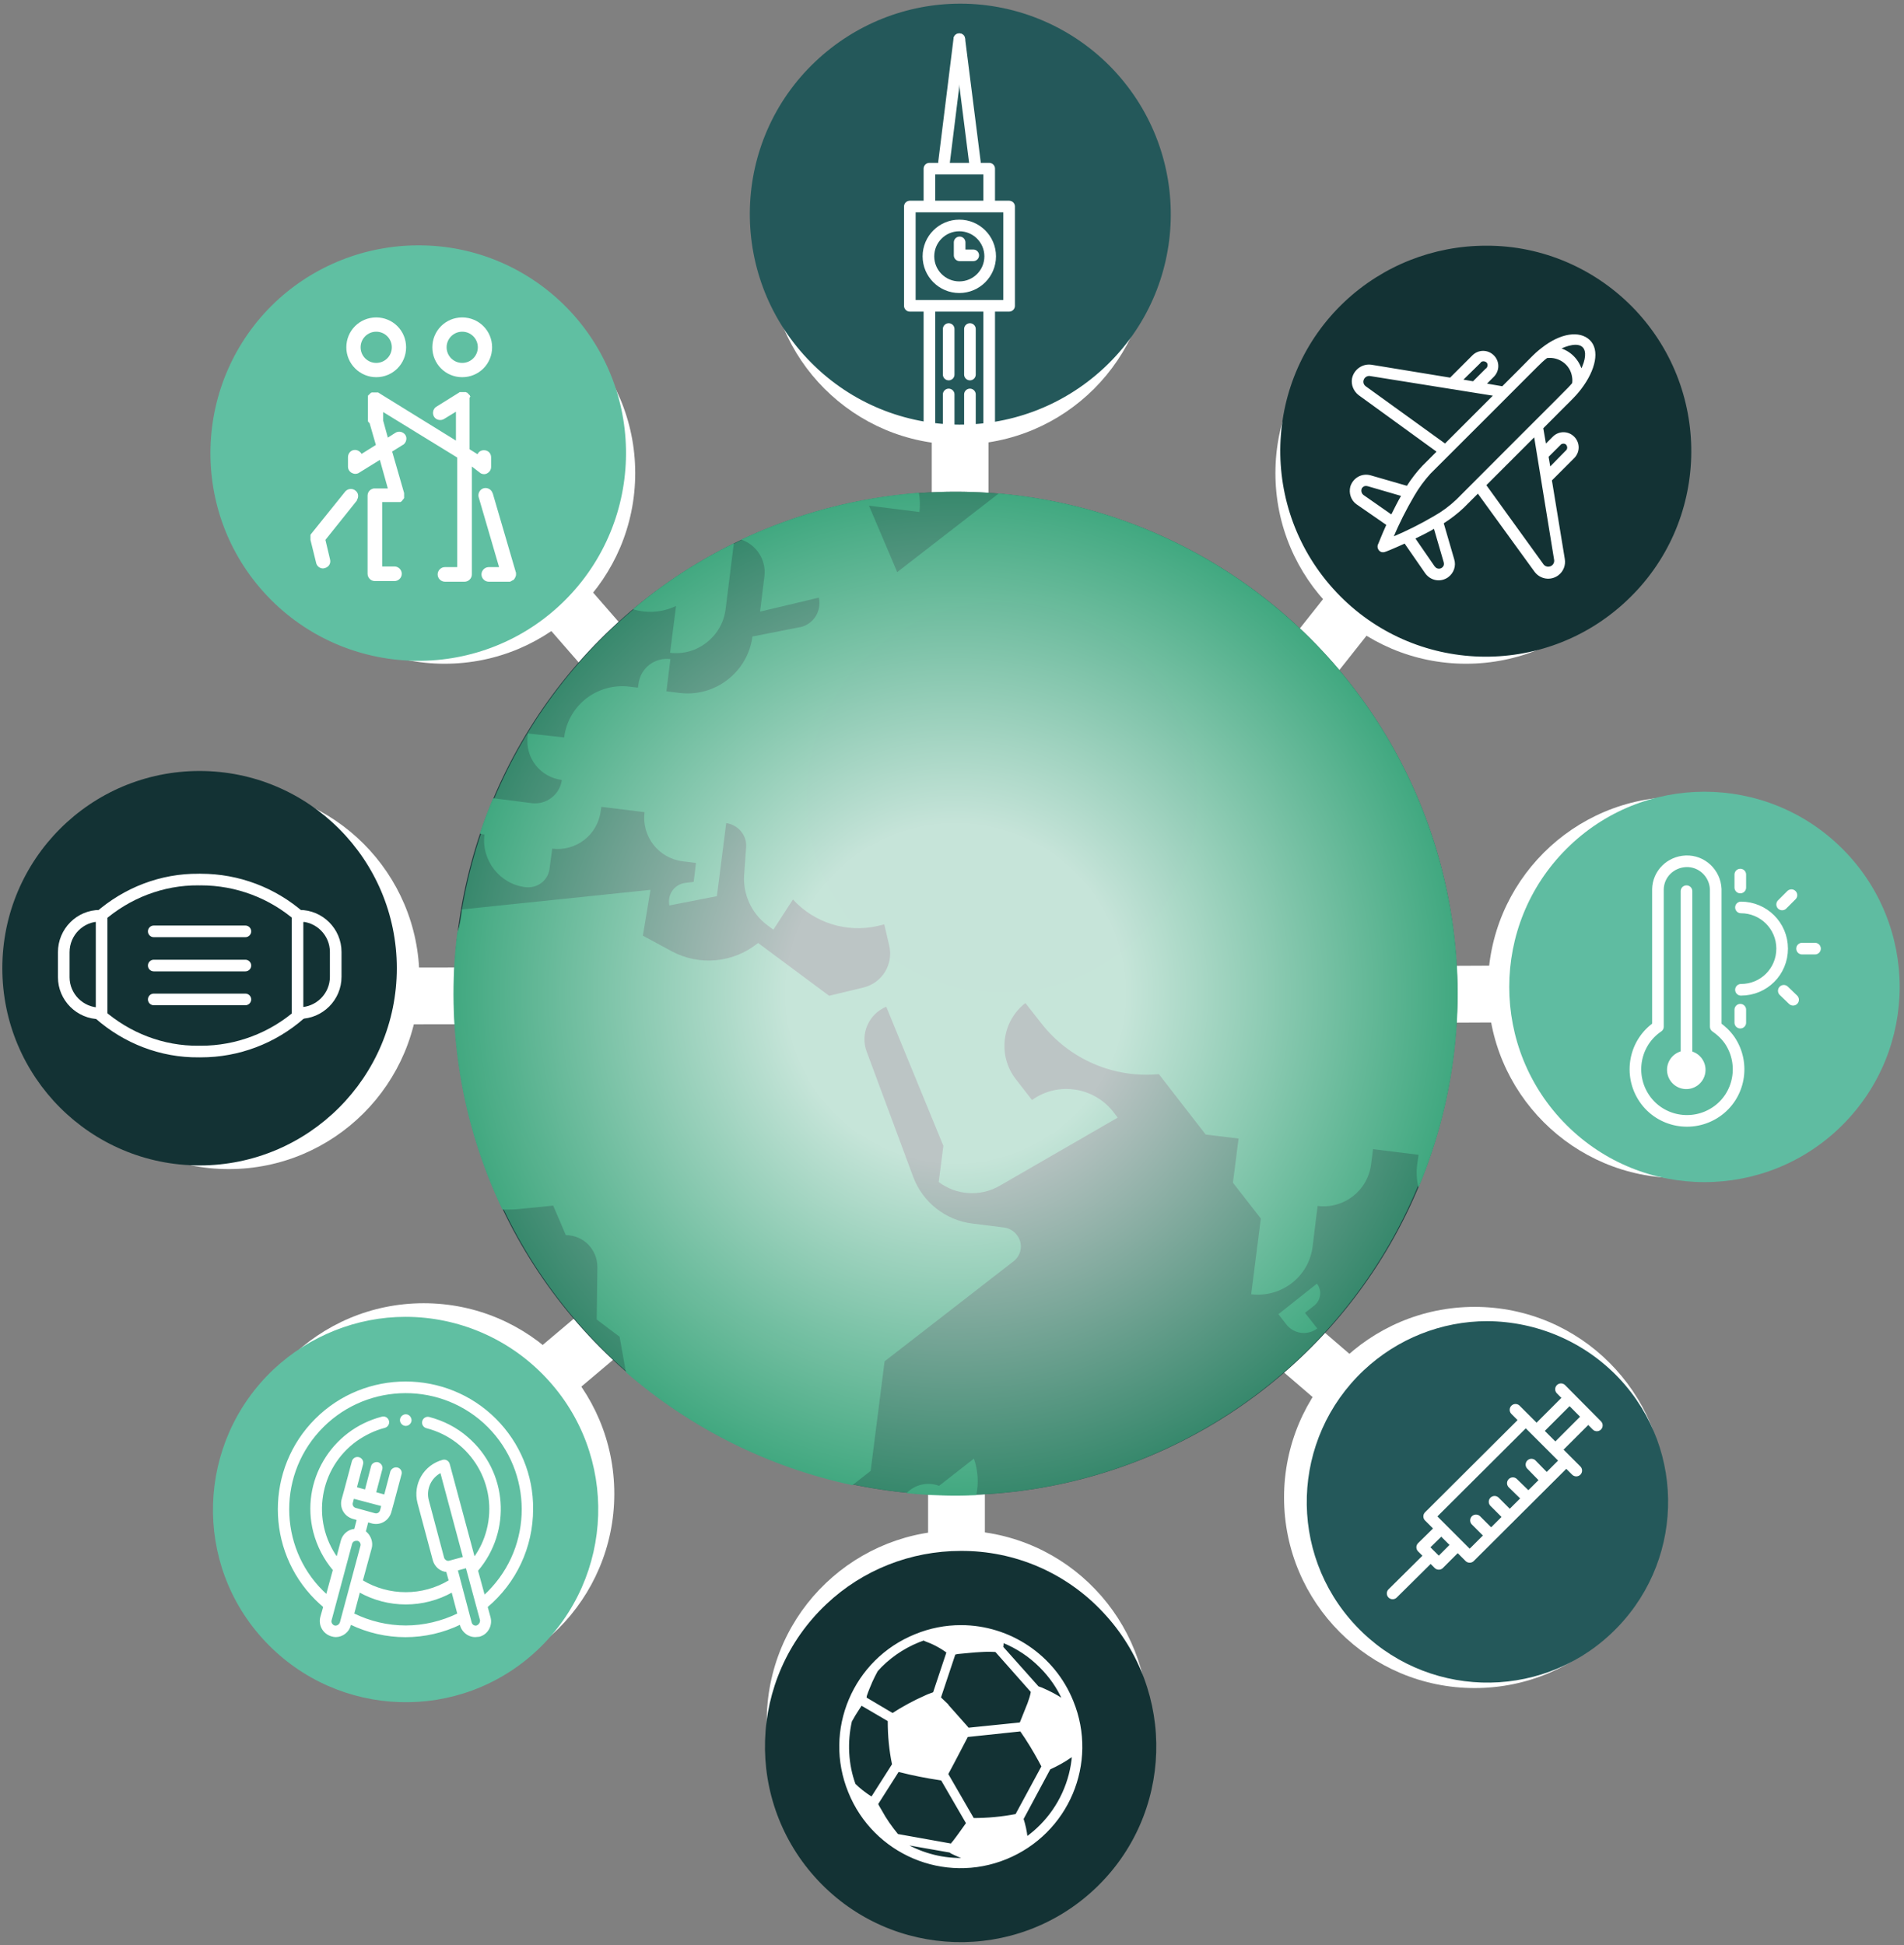 <?xml version="1.0" encoding="utf-8"?>
<!-- Generator: Adobe Illustrator 25.2.3, SVG Export Plug-In . SVG Version: 6.00 Build 0)  -->
<svg version="1.1" id="Layer_1" xmlns="http://www.w3.org/2000/svg" xmlns:xlink="http://www.w3.org/1999/xlink" x="0px" y="0px"
	 viewBox="0 0 573.4 585.8" style="enable-background:new 0 0 573.4 585.8;" xml:space="preserve">
<rect x="0" y="0" width="573.4" height="585.8" fill="#808080" stroke="none"/>
<style type="text/css">
	.st0{fill:#FFFFFF;}
	.st1{fill:#133234;}
	.st2{fill:none;stroke:#FFFFFF;stroke-width:3.5;stroke-linecap:round;stroke-linejoin:round;}
	.st3{fill:#60BFA2;}
	.st4{fill:#24585A;}
	.st5{clip-path:url(#SVGID_2_);}
	.st6{fill:#5FBCA1;}
	.st7{fill:url(#SVGID_3_);}
	.st8{fill:url(#SVGID_4_);}
	.st9{fill:url(#SVGID_5_);}
	.st10{fill:url(#SVGID_6_);}
	.st11{fill:url(#SVGID_7_);}
	.st12{opacity:0.7;fill:url(#SVGID_8_);enable-background:new    ;}
	.st13{fill:#FFFFFF;stroke:#FFFFFF;stroke-width:0.5;stroke-linecap:round;stroke-linejoin:round;}
	.st14{fill:#FFFFFF;stroke:#FFFFFF;stroke-width:0.5;stroke-miterlimit:10;}
</style>
<g>
	<g id="Layer_1_1_">
		
			<rect x="87.4" y="291.4" transform="matrix(1 -1.396295e-03 1.396295e-03 1 -0.419 0.175)" class="st0" width="75.6" height="17.1"/>
		<circle class="st0" cx="68.9" cy="294.7" r="57.4"/>
		<circle class="st1" cx="60.1" cy="291.6" r="59.4"/>
		<path class="st2" d="M30.1,275.8c-6,0-10.9,4.9-10.9,11v7.5c0,6,4.9,10.9,10.9,10.9c0,0,0,0,0.1,0"/>
		<path class="st2" d="M29.9,276.2c8.3-7.3,18.9-11.4,29.9-11.3"/>
		<path class="st2" d="M29.9,305.4c8.3,7.3,18.9,11.4,29.9,11.3"/>
		<line class="st2" x1="30.6" y1="276" x2="30.6" y2="305.4"/>
		<path class="st2" d="M90.2,275.8c6,0,10.9,4.9,10.9,10.9c0,0,0,0,0,0v7.5c0,6-4.9,10.9-10.9,10.9c0,0,0,0,0,0"/>
		<path class="st2" d="M90.4,276.2c-8.3-7.3-18.9-11.3-29.9-11.3"/>
		<path class="st2" d="M90.4,305.4c-8.3,7.3-18.9,11.3-29.9,11.3"/>
		<line class="st2" x1="89.6" y1="276" x2="89.6" y2="305.4"/>
		<line class="st2" x1="46.3" y1="280.5" x2="73.9" y2="280.5"/>
		<line class="st2" x1="46.3" y1="290.8" x2="73.9" y2="290.8"/>
		<line class="st2" x1="46.3" y1="301" x2="73.9" y2="301"/>
		
			<rect x="151.3" y="386" transform="matrix(0.764 -0.645 0.645 0.764 -209.962 215.208)" class="st0" width="75.6" height="17.1"/>
		<circle class="st0" cx="127.6" cy="449.9" r="57.4"/>
		<path class="st3" d="M164.4,414.9c22,23.3,20.8,60-2.5,82c-23.3,22-60,20.8-82-2.5s-20.8-60,2.5-82c10.8-10.1,25-15.8,39.7-15.8
			C138.1,396.6,153.4,403.2,164.4,414.9"/>
		
			<rect x="171.3" y="155.3" transform="matrix(0.754 -0.657 0.657 0.754 -82.586 165.501)" class="st0" width="17.1" height="75.6"/>
		<circle class="st0" cx="133.9" cy="142.5" r="57.4"/>
		<path class="st3" d="M171.5,93.5c23.7,25.2,22.5,64.8-2.6,88.5s-64.8,22.5-88.5-2.6s-22.5-64.8,2.6-88.5c11.6-10.9,27-17,42.9-17
			C143.1,73.8,159.6,80.9,171.5,93.5"/>
		
			<rect x="374.3" y="168.6" transform="matrix(0.621 -0.784 0.784 0.621 17.315 390.036)" class="st0" width="75.6" height="17.1"/>
		<circle class="st0" cx="441.5" cy="142.5" r="57.4"/>
		<path class="st1" d="M492.5,93.4c23.4,24.9,22.3,64.1-2.6,87.5c-24.9,23.5-64.1,22.3-87.5-2.6s-22.3-64.1,2.6-87.5
			c11.5-10.8,26.7-16.8,42.5-16.8C464.5,73.9,480.8,81,492.5,93.4"/>
		
			<rect x="400.2" y="382.9" transform="matrix(0.652 -0.758 0.758 0.652 -176.758 456.492)" class="st0" width="17.1" height="75.6"/>
		<circle class="st0" cx="444.1" cy="451" r="57.4"/>
		<path class="st4" d="M487.6,415.1c20.6,21.9,19.5,56.3-2.4,76.9c-21.9,20.6-56.3,19.5-76.9-2.4s-19.5-56.3,2.4-76.9
			c10.1-9.5,23.4-14.8,37.2-14.8C463,398,477.3,404.2,487.6,415.1"/>
		<rect x="279.5" y="420.5" class="st0" width="17.1" height="75.6"/>
		
			<ellipse transform="matrix(7.088903e-02 -0.998 0.998 7.088903e-02 -249.548 769.128)" class="st0" cx="288.1" cy="518.5" rx="57.4" ry="57.4"/>
		<path class="st1" d="M332.2,485.6c22.3,23.7,21.2,61-2.5,83.3c-23.7,22.3-61,21.2-83.3-2.5c-22.3-23.7-21.2-61,2.5-83.3
			c10.9-10.3,25.4-16,40.4-16C305.6,467,321.1,473.7,332.2,485.6"/>
		<path class="st0" d="M219.3,401.5c6.2,0,12.2-2.5,16.6-6.9c2.8-3,2.7-7.8-0.4-10.6c-2.9-2.7-7.3-2.7-10.2,0
			c-3.1,3.5-8.5,3.9-12,0.8c-3.5-3.1-3.9-8.5-0.8-12c0.2-0.3,0.5-0.5,0.8-0.8c3-2.8,3.2-7.6,0.4-10.6s-7.6-3.2-10.6-0.4
			c-0.1,0.1-0.3,0.2-0.4,0.4c-9.2,9.2-9.2,24.1,0,33.3C207.1,399.1,213.1,401.6,219.3,401.5L219.3,401.5z"/>
		<path class="st0" d="M256.2,251.6L256.2,251.6c4.2,0,7.6-3.4,7.6-7.6c0-4.2-3.4-7.5-7.6-7.5c-4.2,0-7.5,3.4-7.5,7.6
			C248.7,248.2,252,251.5,256.2,251.6z"/>
		<path class="st0" d="M256.3,347.8c4.2,0,7.5-3.4,7.5-7.6c0-4.2-3.4-7.5-7.6-7.5c-4.2,0-7.5,3.4-7.5,7.6
			C248.7,344.4,252,347.7,256.3,347.8L256.3,347.8z"/>
		<path class="st0" d="M344.8,244.1c0,4.1,3.4,7.5,7.5,7.5h0.1c4.1,0,7.5-3.4,7.4-7.6s-3.4-7.5-7.6-7.4
			C348.1,236.6,344.8,240,344.8,244.1z"/>
		<path class="st0" d="M193.2,345.7c1,0,2-0.2,2.9-0.6h0.1c3.8-1.6,5.6-6,4-9.8c0,0,0,0,0,0c-1.6-3.8-6-5.7-9.8-4.1
			c-3.8,1.6-5.7,6-4.1,9.8C187.4,343.9,190.1,345.7,193.2,345.7L193.2,345.7z"/>
		<path class="st0" d="M347.4,396.4c-3.9,1.5-5.8,5.8-4.4,9.7c1.5,3.9,5.8,5.8,9.7,4.4c0.1-0.1,0.3-0.1,0.4-0.2h0.1
			c3.9-1.5,5.8-5.8,4.3-9.7c-1.5-3.9-5.8-5.8-9.7-4.3C347.7,396.2,347.6,396.3,347.4,396.4L347.4,396.4z"/>
		<path class="st0" d="M352.3,332.8c-4.1,0-7.5,3.4-7.5,7.5s3.4,7.5,7.5,7.5h0.1c4.1,0,7.5-3.4,7.5-7.5
			C359.8,336.1,356.4,332.7,352.3,332.8z"/>
		<path class="st0" d="M186.3,243.3c-1.6,3.8,0.2,8.2,4,9.8c3.8,1.6,8.2-0.2,9.8-4V249c1.6-3.8-0.3-8.2-4.1-9.8
			C192.2,237.6,187.8,239.5,186.3,243.3L186.3,243.3L186.3,243.3z"/>
		<rect x="280.6" y="104.7" class="st0" width="17.1" height="75.6"/>
		<circle class="st0" cx="288.9" cy="76.5" r="57.4"/>
		<path class="st4" d="M335.3,21c24,25.5,22.9,65.6-2.6,89.6c-25.5,24-65.6,22.9-89.6-2.6s-22.9-65.6,2.6-89.6
			c11.8-11.1,27.3-17.3,43.5-17.3C306.6,1.1,323.3,8.3,335.3,21"/>
		<g>
			<defs>
				<circle id="SVGID_1_" cx="289.1" cy="64.7" r="63.6"/>
			</defs>
			<clipPath id="SVGID_2_">
				<use xlink:href="#SVGID_1_"  style="overflow:visible;"/>
			</clipPath>
			<g class="st5">
				<rect x="274" y="62.2" class="st2" width="29.9" height="29.9"/>
				<circle class="st2" cx="288.9" cy="77.2" r="9.3"/>
				<polyline class="st2" points="289,73 289,76.9 293.1,76.9 				"/>
				<polyline class="st2" points="279.9,61 279.9,50.8 297.9,50.8 297.9,61 				"/>
				<line class="st2" x1="284.3" y1="48.9" x2="288.9" y2="11.8"/>
				<line class="st2" x1="293.6" y1="48.9" x2="288.9" y2="11.8"/>
				<polyline class="st2" points="279.9,93.5 279.9,157.9 297.9,157.9 297.9,93.5 				"/>
				<line class="st2" x1="285.7" y1="99.1" x2="285.7" y2="112.8"/>
				<line class="st2" x1="292.1" y1="99.1" x2="292.1" y2="112.8"/>
				<line class="st2" x1="285.7" y1="118.8" x2="285.7" y2="132.5"/>
				<line class="st2" x1="292.1" y1="118.8" x2="292.1" y2="132.5"/>
				<line class="st2" x1="285.7" y1="138.4" x2="285.7" y2="152.2"/>
				<line class="st2" x1="292.1" y1="138.4" x2="292.1" y2="152.2"/>
			</g>
		</g>
		<path class="st0" d="M353.2,174.1c-3.8-1.6-8.2,0.2-9.8,4.1s0.2,8.2,4.1,9.8c3.8,1.6,8.2-0.2,9.8-4.1c0,0,0,0,0,0v-0.1
			C358.8,180.1,357,175.7,353.2,174.1C353.2,174.1,353.2,174.1,353.2,174.1L353.2,174.1z"/>
		
			<rect x="419.2" y="290.8" transform="matrix(1 -4.537878e-03 4.537878e-03 1 -1.353 2.077)" class="st0" width="75.6" height="17.1"/>
		<circle class="st0" cx="505.5" cy="297.4" r="57.4"/>
		
			<ellipse transform="matrix(0.707 -0.707 0.707 0.707 -59.786 450.091)" class="st6" cx="513.4" cy="297.2" rx="58.8" ry="58.8"/>
		<path class="st2" d="M516.7,309.2v-41.4c-0.2-4.8-4.2-8.6-9-8.4c-4.6,0.2-8.3,3.8-8.4,8.4v41.4c-7.1,4.8-8.9,14.5-4.1,21.6
			c4.8,7.1,14.5,8.9,21.6,4.1c7.1-4.8,8.9-14.5,4.1-21.6C519.7,311.6,518.3,310.3,516.7,309.2z"/>
		
			<ellipse transform="matrix(0.16 -0.987 0.987 0.16 108.557 771.954)" class="st0" cx="507.9" cy="322.2" rx="5.8" ry="5.8"/>
		<line class="st2" x1="507.9" y1="320.2" x2="507.9" y2="268.4"/>
		<path class="st2" d="M524.3,273.3c6.8,0,12.4,5.5,12.4,12.4s-5.5,12.4-12.4,12.4"/>
		<line class="st2" x1="524.1" y1="267.3" x2="524.1" y2="263.4"/>
		<line class="st2" x1="524.1" y1="308" x2="524.1" y2="304.1"/>
		<line class="st2" x1="546.6" y1="285.7" x2="542.7" y2="285.7"/>
		<line class="st2" x1="539.5" y1="269.6" x2="536.7" y2="272.4"/>
		<line class="st2" x1="540" y1="301.1" x2="537.2" y2="298.4"/>
		<path class="st0" d="M412.5,239.2c-3.8,1.6-5.6,6-4,9.8c1.2,2.8,3.9,4.6,6.9,4.6c1,0,2-0.2,2.9-0.6h0.1c3.8-1.7,5.5-6.1,3.8-9.9
			C420.5,239.5,416.2,237.8,412.5,239.2L412.5,239.2z"/>
		
			<radialGradient id="SVGID_3_" cx="819.46" cy="190.89" r="0.5" gradientTransform="matrix(1 0 0 -1 0 588)" gradientUnits="userSpaceOnUse">
			<stop  offset="0" style="stop-color:#346864"/>
			<stop  offset="1" style="stop-color:#1E3C3D"/>
		</radialGradient>
		<circle class="st7" cx="287.8" cy="299.2" r="151.1"/>
		
			<radialGradient id="SVGID_4_" cx="276.81" cy="640.22" r="352.8" gradientTransform="matrix(1 0 0 1 24.94 -400.09)" gradientUnits="userSpaceOnUse">
			<stop  offset="0" style="stop-color:#41A680"/>
			<stop  offset="1" style="stop-color:#42A981"/>
		</radialGradient>
		<path class="st8" d="M435.7,268c-13.8-65.2-68.6-113.6-134.9-119.4l-30.6,23.7l-8.5-20l15.2,1.9c0.2-1.9,0.2-3.9-0.2-5.8
			c-18.5,1.4-36.7,6.2-53.5,14.1c4.7,1.6,7.6,6.2,7,11.1l-1.3,10.6l17.7-4.2c0.9,4-1.6,8-5.6,8.9c-0.1,0-0.1,0-0.2,0l-14.2,2.8
			c-1.4,10.7-11.2,18.3-21.9,17l-4-0.5l1.2-9.7c-4.7-0.6-9,2.7-9.6,7.4l-0.2,1.2l-2.5-0.3c-9.7-1.2-18.5,5.6-19.7,15.3c0,0,0,0,0,0
			l-10.9-1.2l-0.1,0.8c-0.8,6.5,3.8,12.4,10.3,13.2c-0.6,4.4-4.6,7.5-9,7l-11.7-1.5c-1.5,3.5-2.8,7-4,10.6c0.4,0.2,0.9,0.3,1.4,0.3
			c-1,7.8,4.6,15,12.4,15.9c0,0,0,0,0,0c3.6,0.4,6.8-2.1,7.2-5.6l0.8-6c7.2,0.9,13.7-4.2,14.6-11.3l0.2-1.3l13,1.6
			c-0.9,7.3,4.2,13.9,11.5,14.8c0,0,0,0,0,0l4,0.5l-0.7,5.7l-2.5,0.3c-3.1,0.4-5.2,3.1-4.9,6.2c0,0.2,0.1,0.4,0.1,0.6l14.3-2.8
			l2.8-22c3.6,0.5,6.3,3.7,6,7.3l-0.6,8.3c-0.4,5.8,2.2,11.5,6.8,15l2,1.5l5.9-9.1c6.4,7,16.1,10.1,25.4,8l2.1-0.5l1.5,6.4
			c1.3,5.6-2.1,11.2-7.7,12.6l-10.4,2.5L228.3,284c-7.4,6-17.6,7-26,2.5l-8.7-4.7l2.3-13.8l-56.8,5.9c-0.1,2.4-0.6,4.8-1.4,7
			c-3.5,28.5,1.2,57.4,13.6,83.4c1.8,0,3.6,0,5.4-0.2l9.9-1l3.8,8.9c5.3,0,9.5,4.3,9.5,9.6c0,0,0,0,0,0.1l-0.2,15.7l6.9,5.2
			l1.9,10.7c19.5,16.9,42.9,28.6,68.2,34l5.5-4.3l4.2-33l38.8-30.1c2.5-1.9,3-5.5,1-8c-0.9-1.2-2.3-2-3.8-2.2l-9.6-1.2
			c-8.1-1-15-6.5-17.8-14.1l-14-37.7c-2-5.3,0.6-11.3,5.9-13.5l17.2,41.9l-1.4,10.9c5.3,4,12.6,4.5,18.4,1.1l35.5-20.5l-1-1.3
			c-5.8-7.9-16.9-9.7-24.8-4l-4.9-6.3c-5.5-7.1-4.2-17.4,2.9-22.9l4.8,6.1c8.4,10.8,21.8,16.6,35.4,15.3l14.1,18.2l9.9,1.2
			l-1.7,13.3l8.4,10.8l-2.9,22.8c9.1,1.1,17.4-5.3,18.5-14.4l1.5-12.2c7.9,1,15.1-4.6,16.1-12.5l0.6-4.6l13.7,1.7l-0.4,2.9
			c-0.3,2.3-0.2,4.7,0.4,7C439.1,329.4,442.1,298.1,435.7,268z"/>
		
			<radialGradient id="SVGID_5_" cx="182.23" cy="81.85" r="38.04" gradientTransform="matrix(1 0 0 -1 0 588)" gradientUnits="userSpaceOnUse">
			<stop  offset="0" style="stop-color:#41A680"/>
			<stop  offset="1" style="stop-color:#42A981"/>
		</radialGradient>
		<path class="st9" d="M218.5,183.6l2.5-20c-10.9,5.4-21.1,12-30.4,19.9c4,1.2,8.3,1,12.1-0.6l0.9-0.4l-1.8,14.1
			C209.9,197.6,217.4,191.8,218.5,183.6z"/>
		
			<radialGradient id="SVGID_6_" cx="282.65" cy="285.46" r="134.98" gradientTransform="matrix(1 0 0 -1 0 588)" gradientUnits="userSpaceOnUse">
			<stop  offset="0" style="stop-color:#41A680"/>
			<stop  offset="1" style="stop-color:#42A981"/>
		</radialGradient>
		<path class="st10" d="M282.8,447.5c-3.4-1.3-7.3-0.4-9.8,2.2c7,0.7,14,0.9,21,0.6c0.8-3.7,0.5-7.5-0.7-11L282.8,447.5z"/>
		
			<radialGradient id="SVGID_7_" cx="291.27" cy="136.37" r="454.3" gradientTransform="matrix(1 0 0 -1 0 588)" gradientUnits="userSpaceOnUse">
			<stop  offset="0" style="stop-color:#41A680"/>
			<stop  offset="1" style="stop-color:#42A981"/>
		</radialGradient>
		<path class="st11" d="M385,395.8l2.4,3.1c2.3,2.9,6.4,3.4,9.3,1.2c0,0,0,0,0,0l-3.7-4.7l2.8-2.2c2-1.6,2.4-4.5,0.8-6.6L385,395.8z
			"/>
		
			<radialGradient id="SVGID_8_" cx="287.75" cy="288.83" r="150.92" gradientTransform="matrix(1 0 0 -1 0 588)" gradientUnits="userSpaceOnUse">
			<stop  offset="0.34" style="stop-color:#FFFFFF"/>
			<stop  offset="1" style="stop-color:#42A981"/>
		</radialGradient>
		<ellipse class="st12" cx="287.8" cy="299.2" rx="150.8" ry="151.1"/>
		<polyline class="st2" points="471,440.6 442.6,468.9 430.4,456.7 458.8,428.4 		"/>
		<line class="st2" x1="456.4" y1="424.6" x2="474.7" y2="442.9"/>
		<line class="st2" x1="470.1" y1="418.4" x2="480.9" y2="429.3"/>
		<line class="st2" x1="463.1" y1="430.6" x2="472" y2="421.7"/>
		<line class="st2" x1="468.7" y1="436.3" x2="477.7" y2="427.3"/>
		<polyline class="st2" points="438.8,465.5 433.3,471 428.3,466 433.8,460.6 		"/>
		<line class="st2" x1="430.3" y1="469.1" x2="419.4" y2="479.9"/>
		<line class="st2" x1="461.2" y1="441.1" x2="465.2" y2="445.2"/>
		<line class="st2" x1="455.6" y1="446.7" x2="459.7" y2="450.7"/>
		<line class="st2" x1="450.1" y1="452.3" x2="454.1" y2="456.3"/>
		<line class="st2" x1="444.5" y1="457.9" x2="448.5" y2="461.9"/>
		<path class="st13" d="M275.7,492.4c-18.6,7.5-27.6,28.7-20,47.3c7.5,18.6,28.7,27.6,47.3,20s27.6-28.7,20-47.3
			c-5.5-13.7-18.9-22.7-33.6-22.7C284.7,489.7,280.1,490.6,275.7,492.4z M262.2,541.2c-1.7-1.1-3.4-2.4-4.8-3.8
			c-2.2-6.1-2.5-12.7-1.1-19c0.7-1.3,1.5-2.6,2.3-3.8c0.3-0.4,0.5-0.8,0.8-1.2l8.2,4.8v0.2c0,4.4,0.4,8.7,1.3,13c0,0,0,0,0,0
			l-6.3,9.9L262.2,541.2z M286.5,558c1.4,0.7,2.8,1.3,4.3,1.8c-6.4,0.3-12.8-1.3-18.4-4.5l13.7,2.4L286.5,558z M286.5,555.5
			l-16.2-2.9c-1.9-2.3-3.6-4.7-5-7.3c-0.4-0.7-0.8-1.3-1.1-2l6.3-9.9l0.5,0.1c3.9,1,8,1.8,12,2.4l0.6,0.1l7.6,13.1
			c-1.3,1.8-2.6,3.7-4,5.5C286.9,554.9,286.7,555.2,286.5,555.5L286.5,555.5z M313.3,549.9c-1.3,1.3-2.6,2.4-4.1,3.5
			c-0.2-1.9-0.6-3.7-1.2-5.6l8.1-15.1c2.2-1,4.4-2.2,6.4-3.6c0.2-0.2,0.5-0.4,0.6-0.6C322.5,536.6,319,544.2,313.3,549.9
			L313.3,549.9z M313,530.3l0.9,1.7l-7.9,14.6h-0.1c-4.2,0.8-8.5,1.2-12.8,1.2l-7.8-13.5c1.2-2.2,2.4-4.5,3.6-6.8
			c0.8-1.5,1.6-3.1,2.4-4.6l16.1-1.7C309.5,524.2,311.3,527.2,313,530.3z M309.7,513c-0.8,2-1.6,4-2.4,6l-15.7,1.6
			c-0.2-0.2-0.4-0.5-0.6-0.7c-1.9-2.1-3.7-4.2-5.6-6.3l0-0.1l-2.3-2.2l4.4-13.2c0.3-0.1,0.6-0.1,0.9-0.2c2.4-0.2,4.8-0.5,7.1-0.6
			c1.5-0.1,2.9-0.1,4.4,0l10.8,12.2C310.5,510.7,310.1,511.9,309.7,513z M313.3,502c2.9,2.9,5.3,6.3,6.9,10c-2-1.4-4.2-2.5-6.5-3.5
			c-0.4-0.1-0.7-0.3-1.1-0.4l-10.7-12c0.1-0.5,0.1-1,0.1-1.6C306.4,496.3,310.1,498.8,313.3,502z M278.5,494L278.5,494
			c2.5,0.9,4.8,2.1,6.8,3.6l-4.1,12.3h-0.1c-0.8,0.3-1.7,0.6-2.5,1c-3.4,1.5-6.7,3.3-9.8,5.3l-8.1-4.8c0-0.2,0.1-0.5,0.1-0.7
			c0.5-1.5,1.1-2.9,1.7-4.3c0.5-1.1,1-2.1,1.6-3.2c0.4-0.4,0.8-0.9,1.2-1.3c3.7-3.7,8.2-6.5,13.2-8.2L278.5,494z"/>
		<path class="st14" d="M149.2,427.5c-14.9-14.9-39.2-14.9-54.1,0s-14.9,39.2,0,54.1c0.8,0.8,1.7,1.6,2.5,2.3l-0.9,3.2
			c-0.6,2.4,0.8,4.8,3.2,5.5c0.4,0.1,0.8,0.2,1.2,0.2c2,0,3.8-1.4,4.3-3.3l0.1-0.5c10.5,5.1,22.7,5.1,33.2,0l0.1,0.5
			c0.3,1.1,1.1,2.1,2.1,2.7c0.7,0.4,1.4,0.6,2.2,0.6c0.4,0,0.8-0.1,1.2-0.1c2.4-0.6,3.8-3.1,3.2-5.5l-0.9-3.3
			c8.7-7.3,13.7-18,13.7-29.4C160.4,444.4,156.4,434.7,149.2,427.5L149.2,427.5z M100.7,489.8c-0.4-0.1-0.7-0.4-0.9-0.7
			c-0.2-0.3-0.3-0.7-0.2-1.1l6.2-23.1c0.1-0.4,0.4-0.7,0.7-0.9c0.2-0.1,0.5-0.2,0.8-0.2c0.1,0,0.3,0,0.4,0l0,0
			c0.8,0.2,1.3,1,1.1,1.8l-6.2,23.1C102.3,489.5,101.5,490,100.7,489.8C100.7,489.8,100.7,489.8,100.7,489.8z M115.1,453.4l-0.4,1.5
			c-0.2,0.8-1,1.3-1.8,1.1c0,0,0,0,0,0l-2.9-0.8l0,0l-2.9-0.8c-0.8-0.2-1.3-1-1.1-1.8l0.4-1.5L115.1,453.4z M122.2,489.8
			c-5.5,0-10.9-1.3-15.8-3.7l1.8-6.8c8.7,4.9,19.3,4.9,28,0l1.8,6.8C133.1,488.5,127.6,489.8,122.2,489.8z M135.3,470.3
			c-0.4,0.1-0.8,0-1.1-0.2c-0.3-0.2-0.6-0.5-0.7-0.9l-4.6-17.3c-0.9-3.4,0.7-7,3.9-8.6l6.9,25.8L135.3,470.3z M143.6,489.8
			c-0.8,0.2-1.6-0.3-1.8-1.1l-4.2-15.9l2.9-0.8l4.3,15.9C144.9,488.7,144.4,489.5,143.6,489.8z M145.8,480.7l-2.1-7.7
			c10.2-11.9,8.9-29.8-3-40c-3.3-2.9-7.3-4.9-11.5-6c-0.8-0.2-1.6,0.3-1.8,1.1c-0.2,0.8,0.3,1.6,1.1,1.8
			c13.6,3.5,21.8,17.3,18.3,30.9c-0.8,3.1-2.1,5.9-4,8.5l-7.6-28.3c-0.2-0.8-1-1.3-1.8-1.1c0,0,0,0,0,0c-5.6,1.5-8.9,7.2-7.4,12.8
			l4.6,17.2c0.5,1.8,2.1,3.2,4,3.3l0.8,2.9c-8.1,4.9-18.3,4.9-26.4,0l2.7-9.9c0.3-1.1,0.1-2.4-0.5-3.4c-0.3-0.6-0.8-1.1-1.3-1.5
			l0.8-3.1l1.4,0.4c2.4,0.6,4.8-0.8,5.5-3.2l0.8-2.9l0,0l2.3-8.6c0.2-0.8-0.4-1.6-1.2-1.7c-0.7-0.1-1.4,0.3-1.7,1l-1.9,7.2l-2.9-0.8
			l1.9-7.2c0.2-0.8-0.4-1.6-1.2-1.8c-0.7-0.1-1.5,0.3-1.7,1l-1.9,7.3l-2.9-0.8l1.9-7.2c0.2-0.8-0.3-1.6-1.1-1.8
			c-0.8-0.2-1.6,0.3-1.8,1.1l-2.3,8.6l0,0l0,0l-0.8,2.9c-0.6,2.4,0.8,4.8,3.2,5.5l1.4,0.4l-0.8,3.1c-1.9,0.1-3.5,1.5-4,3.3l-1.4,5.3
			c-8.2-11.4-5.6-27.3,5.8-35.5c2.6-1.8,5.4-3.2,8.5-4c0.8-0.2,1.3-1,1.1-1.8c-0.2-0.8-1-1.3-1.8-1.1c-15.2,3.9-24.4,19.4-20.5,34.5
			c1.1,4.2,3.1,8.1,5.9,11.4l-2.1,7.7C84,467.6,82.9,445.3,96,430.9s35.4-15.5,49.8-2.5c14.4,13.1,15.5,35.4,2.5,49.8
			C147.5,479.1,146.7,479.9,145.8,480.7L145.8,480.7z"/>
		<path class="st14" d="M122.2,426.2L122.2,426.2c-0.8,0-1.5,0.7-1.5,1.5c0,0.8,0.7,1.5,1.5,1.5c0.8,0,1.5-0.7,1.5-1.5l0,0
			C123.6,426.8,123,426.2,122.2,426.2z"/>
		<path class="st0" d="M113.3,113.6c5,0,9-4,9-9s-4-9-9-9s-9,4-9,9S108.4,113.6,113.3,113.6z M113.3,99.9c2.6,0,4.7,2.1,4.7,4.7
			c0,2.6-2.1,4.7-4.7,4.7c-2.6,0-4.7-2.1-4.7-4.7C108.6,102,110.7,99.9,113.3,99.9z M139.2,113.6c5,0,9-4,9-9s-4-9-9-9s-9,4-9,9
			S134.2,113.6,139.2,113.6z M139.2,99.9c2.6,0,4.7,2.1,4.7,4.7s-2.1,4.7-4.7,4.7c-2.6,0-4.7-2.1-4.7-4.7v0
			C134.5,102,136.6,99.9,139.2,99.9z M141.4,119.8c0,0,0,0.1,0,0.1c0,0,0,0.1,0,0.1c0,0,0,0.1,0,0.1v15.2l2.4,1.5
			c0.5-1.1,1.8-1.5,2.9-1c0.8,0.4,1.2,1.1,1.2,2v2.8c0,0.8-0.4,1.5-1.1,1.9c-0.3,0.2-0.6,0.3-1,0.3c-0.4,0-0.8-0.1-1.1-0.3l-2.6-2
			V173c0,1.2-1,2.2-2.2,2.2H134c-1.2,0-2.2-1-2.2-2.2s1-2.2,2.2-2.2c0,0,0,0,0,0h3.7v-33l-22.3-13.7v2.6l1.4,5.1l2.2-1.4
			c1-0.7,2.3-0.4,3,0.5s0.4,2.3-0.5,3c-0.1,0-0.1,0.1-0.2,0.1l-3.2,2l3.6,12.5c0,0,0,0,0,0.1c0,0,0,0.1,0,0.1c0,0,0,0.1,0,0.1
			s0,0.1,0,0.1c0,0,0,0.1,0,0.1v0.1c0,0,0,0.1,0,0.1v0.1c0,0.1,0,0.1,0,0.1s0,0.1,0,0.1c0,0,0,0.1,0,0.1v0.1v0.1c0,0,0,0.1,0,0.1
			v0.1l-0.1,0.1c0,0,0,0,0,0.1l-0.1,0.1l-0.1,0.1l-0.1,0.1l-0.1,0.1v0.1c0,0-0.1,0.1-0.1,0.1l0,0l-0.1,0.1l0,0l-0.1,0.1l-0.1,0.1
			h-0.1l-0.1,0.1h-0.1h-0.1h-0.1h-0.2h-0.1h-0.2h-4.7v19.4h3.7c1.2,0,2.2,1,2.2,2.2c0,1.2-1,2.2-2.2,2.2h-5.9c-1.2,0-2.2-1-2.2-2.2
			l0,0v-23.5l0,0c0-1,0.6-1.8,1.5-2.1c0.2-0.1,0.4-0.1,0.6-0.1h4l-2.4-8.6l-6.3,3.9c-0.3,0.2-0.7,0.3-1.1,0.3
			c-0.4,0-0.7-0.1-1.1-0.3c-0.7-0.4-1.1-1.1-1.1-1.9v-2.8c0-1.2,0.9-2.2,2.1-2.2c0.8,0,1.6,0.5,2,1.2l4.3-2.7l-1.9-6.6
			c-0.2-0.1-0.4-0.3-0.5-0.6v-6.8l0,0V120c0,0,0-0.1,0-0.1c0,0,0-0.1,0-0.1s0-0.1,0-0.1v-0.1v-0.1v-0.1c0,0,0-0.1,0-0.1v-0.1
			l0.1-0.1l0,0l0,0c0,0,0-0.1,0.1-0.1l0.1-0.1l0.1-0.1l0.1-0.1l0.1-0.1l0.1-0.1l0.1-0.1l0.1-0.1h0.1l0.1-0.1h0.1h0.1h0.1h0.1h0.1
			h0.1h0.1h0.6h0.1h0.1h0.1h0.1h0.1h0.1c0,0,0.1,0,0.1,0l0.1,0.1l0,0l23.3,14.4v-8.7l-3.6,2.2c-1,0.6-2.4,0.3-3-0.7
			c-0.6-1-0.3-2.4,0.7-3l6.9-4.3l0,0l0.1-0.1h0.1h0.1h0.1h0.1h0.1h0.1h0.1h0.6h0.1h0.1h0.1h0.1h0.1h0.1l0.1,0.1h0.1h0.1l0.1,0.1
			l0.1,0.1l0.1,0.1l0.1,0.1l0.1,0.1l0.1,0.1l0.1,0.1c0,0,0,0.1,0.1,0.1l0,0l0,0l0.1,0.1v0.1c0,0,0,0.1,0.1,0.1c0,0,0,0.1,0,0.1v0.1
			 M107.6,150.6L98,162.6l1.4,5.9c0.3,1.2-0.4,2.3-1.6,2.6c0,0,0,0,0,0c-0.2,0-0.3,0.1-0.5,0.1c-1,0-1.9-0.7-2.1-1.7l-1.7-6.9l0,0
			v-0.1c0,0,0-0.1,0-0.1s0-0.1,0-0.1c0,0,0-0.1,0-0.1c0,0,0-0.1,0-0.1v-0.1c0,0,0-0.1,0-0.1s0-0.1,0-0.1c0,0,0-0.1,0-0.1
			c0,0,0-0.1,0-0.1c0,0,0-0.1,0-0.1v-0.1v-0.1c0,0,0-0.1,0-0.1c0,0,0-0.1,0-0.1l0.1-0.1v-0.1l0.1-0.1l0,0L104,148
			c0.8-0.9,2.2-1,3.1-0.2c0.9,0.7,1,2,0.3,2.9L107.6,150.6z M155.4,173.2L155.4,173.2c-0.1,0.5-0.3,0.9-0.6,1.3l0,0l-0.1,0.1l0,0
			c0,0-0.1,0.1-0.1,0.1c0,0,0,0-0.1,0l-0.1,0.1h-0.1L154,175l0,0l-0.2,0.1l0,0l-0.2,0.1h-0.1h-0.2h-6.1c-1.2,0-2.2-1-2.2-2.2
			s1-2.2,2.2-2.2c0,0,0,0,0,0h3.1l-6.1-20.9c-0.4-1.1,0.2-2.4,1.3-2.8c1.1-0.4,2.4,0.2,2.8,1.3c0,0.1,0.1,0.2,0.1,0.2l6.9,23.6
			c0.1,0.2,0.1,0.3,0.1,0.5l0,0c0,0,0,0.1,0,0.1v0.1C155.4,173.1,155.4,173.2,155.4,173.2L155.4,173.2z"/>
		<path class="st14" d="M464.4,105c-2.5,1.9-3.1,2.9-11.9,11.6l-5.2-0.9l2.4-2.4c1.7-1.7,1.7-4.4,0-6.1c-1.7-1.7-4.4-1.7-6.1,0
			l-6.8,6.8l-23.8-3.9c-2.6-0.4-5.1,1.4-5.6,4c-0.3,1.8,0.5,3.6,1.9,4.7l23.7,17.2l-4.4,4.4c-1.8,1.9-3.4,4-4.8,6.2l-11.1-3.2
			c-2.5-0.7-5,0.7-5.8,3.2c-0.5,1.9,0.2,4,1.8,5.1l9.1,6.3c-1.6,3.5-2.5,6-2.6,6.1c-0.3,0.7,0.1,1.6,0.8,1.9c0.3,0.1,0.7,0.1,1,0
			c0.1,0,2.6-1,6.1-2.6l6.3,9.1c1.5,2.1,4.3,2.7,6.5,1.2c1.7-1.2,2.4-3.3,1.8-5.2l-3.2-11c2.2-1.4,4.3-3,6.2-4.8l4.4-4.4l17.2,23.7
			c1.6,2.2,4.6,2.7,6.8,1.1c1.5-1.1,2.2-2.9,1.9-4.7l-3.9-23.8l6.8-6.8c1.7-1.7,1.7-4.4,0-6.1s-4.4-1.7-6.1,0l-2.4,2.4l-0.9-5.2
			c8.7-8.8,9.6-9.4,11.5-11.9l0,0c4.4-5.8,5.5-11.6,2.6-14.4S470.1,100.5,464.4,105z M445.6,109.2c0.4-0.7,1.3-0.8,2-0.4
			s0.8,1.3,0.4,2c-0.1,0.2-0.2,0.3-0.4,0.4l-3.9,3.9l-3.5-0.6L445.6,109.2z M411.1,116.5c-0.9-0.7-1-1.9-0.3-2.8
			c0.4-0.5,1.1-0.8,1.8-0.7l37.5,6l-14.9,14.9L411.1,116.5z M410.2,146.6c0.5-0.5,1.1-0.6,1.8-0.4l10.3,3c-1.1,1.9-2.1,3.9-3.2,6.1
			l-8.6-6c-0.8-0.6-1-1.7-0.5-2.5C410.1,146.7,410.2,146.6,410.2,146.6L410.2,146.6z M434.6,171c-0.7,0.7-1.8,0.7-2.5,0
			c-0.1-0.1-0.1-0.2-0.2-0.2l-6-8.7c2.2-1.1,4.3-2.1,6.1-3.2l3,10.3C435.2,169.9,435.1,170.5,434.6,171L434.6,171z M470,133.6
			c0.7-0.4,1.6-0.3,2,0.4c0.3,0.5,0.3,1.1,0,1.6l-5.3,5.4l-0.6-3.5L470,133.6z M468.3,168.7c0.1,1.1-0.7,2.1-1.8,2.2
			c-0.7,0.1-1.4-0.2-1.8-0.7l-17.4-24.1l14.9-14.9L468.3,168.7z M438.8,150.6c-2.1,2-4.4,3.7-6.9,5.1c-4.1,2.4-8.3,4.5-12.6,6.3
			c1.8-4.4,4-8.7,6.4-12.8c1.4-2.4,3-4.6,4.9-6.7c35.1-35,33-33.2,35.2-34.9c3.8-0.5,7.4,2.1,7.9,6c0.1,0.6,0.1,1.3,0,1.9
			C472,117.5,473.8,115.5,438.8,150.6L438.8,150.6z M476.2,111.6c-0.9-3.2-3.4-5.7-6.6-6.6c2.1-1.1,5.6-2.2,7.2-0.6
			C478.1,105.7,477.8,108.5,476.2,111.6L476.2,111.6z"/>
	</g>
</g>
</svg>
